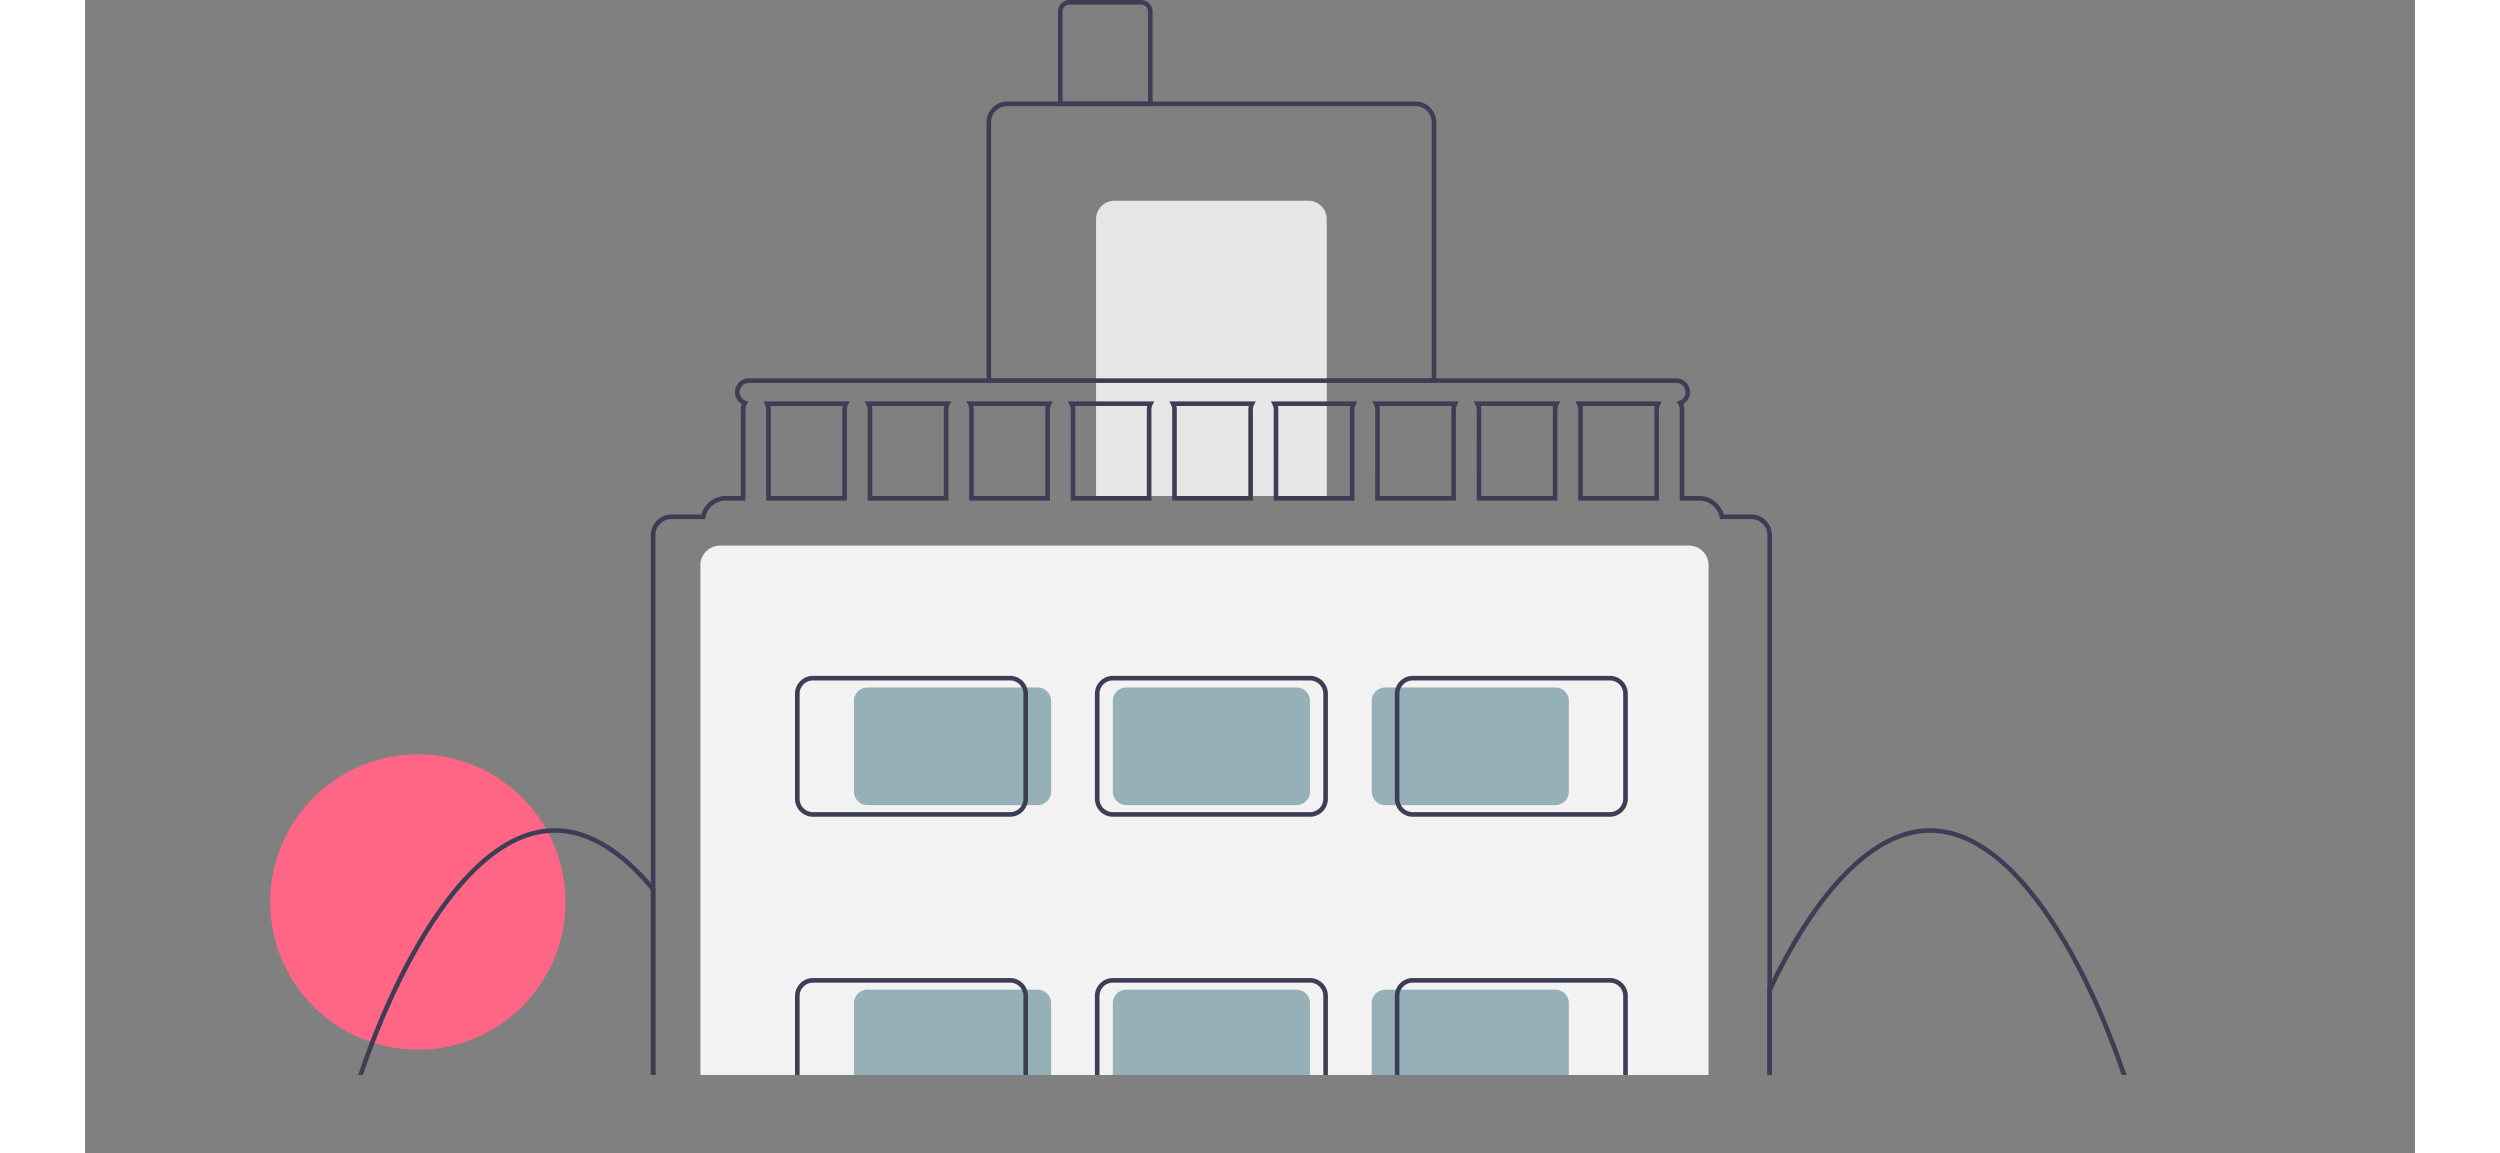 <svg height="466" viewBox="0 0 1010 500" fill="none" xmlns="http://www.w3.org/2000/svg"><rect x="0" y="0" width="1010" height="500" fill="#808080" stroke="none"/><g clip-path="url(#clip0_673_107)"><path d="M144.271 455c35.347 0 64-28.654 64-64 0-35.346-28.653-64-64-64-35.346 0-64 28.654-64 64 0 35.346 28.654 64 64 64z" fill="#FF6584"/><path d="M275.336 752.5h-.065a8.512 8.512 0 01-8.5-8.5V245a8.511 8.511 0 018.5-8.5h420.001a8.512 8.512 0 018.5 8.5v388a8.508 8.508 0 01-8.435 8.5l-420.001 111z" fill="#F2F2F2"/><path d="M585.772 166H390.771V53a9.009 9.009 0 019-9h177.001a9.009 9.009 0 019 9v113zm-193.001-2h191.001V53a7.008 7.008 0 00-7-7H399.771a7.008 7.008 0 00-7 7v111z" fill="#3F3D56"/><path d="M446.271 87h84.001a8 8 0 018 8v120H438.271V95a7.998 7.998 0 018-8z" fill="#E6E6E6"/><path d="M462.771 46h-41V5a5.006 5.006 0 015-5h31a5.005 5.005 0 015 5v41zm-39-2h37V5a3 3 0 00-3-3h-31a3.004 3.004 0 00-3 3v39zm375.911 604.84c-.399 0-.787 0-1.186-.01a101.526 101.526 0 01-66.894-26.147 137.394 137.394 0 01-2.021-1.879l-.31-.296V428.856l.096-.203a413.806 413.806 0 012.005-4.17c20.8-42.229 45.059-65.483 68.31-65.483 33.529 0 59.533 45.994 72.049 73.41 17.405 38.124 29.561 85.364 29.561 114.88a101.574 101.574 0 01-100.45 101.54c-.373.01-.772.01-1.16.01zm-68.411-29.189c.554.523 1.114 1.04 1.674 1.55a99.526 99.526 0 0065.587 25.629c.405.01.789-.001 1.176.01.363 0 .735 0 1.098-.009 54.312-.603 98.486-45.257 98.486-99.541 0-29.26-12.082-76.159-29.38-114.05-12.317-26.979-37.819-72.24-70.23-72.24-22.449 0-46.07 22.857-66.514 64.362-.633 1.305-1.269 2.615-1.897 3.942v190.347z" fill="#3F3D56"/><path d="M799.677 770.088a1.151 1.151 0 01-1.151-1.151V534.069a1.152 1.152 0 012.216-.442c.057.14.086.29.085.442v234.868a1.15 1.15 0 01-1.15 1.151zm-597 0a1.151 1.151 0 01-1.151-1.151V534.069a1.152 1.152 0 012.216-.442c.057.14.086.29.085.442v234.868a1.15 1.15 0 01-1.15 1.151z" fill="#CCC"/><path d="M799.677 577.951a1.146 1.146 0 01-.869-.397l-57.864-66.73a1.152 1.152 0 01.951-1.9c.304.021.587.162.788.392l57.863 66.73a1.155 1.155 0 01.178 1.232 1.16 1.16 0 01-1.047.673zm0 38.511a1.152 1.152 0 01-.814-1.964l32.879-32.88a1.153 1.153 0 011.625.002 1.15 1.15 0 01.002 1.625l-32.879 32.88a1.144 1.144 0 01-.813.337z" fill="#CCC"/><path d="M906.124 770.563h-86.005v-1a42.988 42.988 0 0112.587-30.42 43.009 43.009 0 0130.415-12.603 43.006 43.006 0 0139.735 26.561 42.989 42.989 0 013.268 16.462v1zm-83.993-2h81.981a41 41 0 00-81.981 0z" fill="#3F3D56"/><path d="M863.121 745.156a1.135 1.135 0 00-1.135 1.136v12.059l-11.748-10.083a1.144 1.144 0 00-.826-.272 1.127 1.127 0 00-.777.392 1.139 1.139 0 00.124 1.603l13.227 11.352v7.085a1.122 1.122 0 00.331.805 1.134 1.134 0 001.939-.805v-22.136a1.135 1.135 0 00-1.135-1.136zm-677.997 25.407H99.119v-1a42.992 42.992 0 0112.587-30.42 43.009 43.009 0 0130.415-12.603 43.006 43.006 0 0139.735 26.561 42.989 42.989 0 013.268 16.462v1zm-83.993-2h81.981a41 41 0 00-81.981 0z" fill="#3F3D56"/><path d="M142.121 745.156a1.135 1.135 0 00-1.135 1.136v12.059l-11.748-10.083a1.144 1.144 0 00-.826-.272 1.127 1.127 0 00-.777.392 1.139 1.139 0 00.124 1.603l13.227 11.352v7.085a1.122 1.122 0 00.331.805 1.134 1.134 0 001.939-.805v-22.136a1.135 1.135 0 00-1.135-1.136zm61.561-96.316c-.399 0-.787 0-1.186-.01a101.58 101.58 0 01-100.434-101.54c0-29.517 12.156-76.757 29.561-114.88C144.14 404.994 170.146 359 203.682 359c13.813 0 27.722 7.873 41.341 23.401a96.469 96.469 0 012.02 2.362l.228.278v253.986l-.564.273a53.16 53.16 0 01-2.038.928 100.62 100.62 0 01-39.827 8.602c-.373.01-.772.01-1.16.01zm0-287.84c-32.417 0-57.922 45.261-70.24 72.24-17.299 37.89-29.38 84.789-29.38 114.05 0 54.275 44.174 98.928 98.471 99.54.404.01.782.013 1.175.01.363 0 .735 0 1.098-.009a98.66 98.66 0 0039.061-8.436c.472-.204.94-.412 1.404-.627V385.761a94.446 94.446 0 00-1.75-2.04C230.297 368.644 216.893 361 203.682 361z" fill="#3F3D56"/><path d="M203.677 577.951a1.146 1.146 0 01-.869-.397l-57.864-66.73a1.152 1.152 0 01.951-1.9c.304.021.587.162.788.392l57.863 66.73a1.155 1.155 0 01.178 1.232 1.16 1.16 0 01-1.047.673zm0 38.511a1.154 1.154 0 01-1.063-.711 1.152 1.152 0 01.25-1.253l32.879-32.88a1.151 1.151 0 011.627 1.627l-32.879 32.88a1.14 1.14 0 01-.814.337z" fill="#CCC"/><path d="M294.031 174l.74 1.46c.329.63.5 1.33.5 2.04V217h35v-39.5c.001-.71.172-1.41.5-2.04l.741-1.46h-37.481zm34.24 3.5V215h-31v-37.5a6.219 6.219 0 00-.18-1.5h31.361a6.27 6.27 0 00-.181 1.5zm9.76-3.5l.74 1.46c.329.63.5 1.33.5 2.04V217h35v-39.5c.001-.71.172-1.41.5-2.04l.741-1.46h-37.481zm34.24 3.5V215h-31v-37.5a6.219 6.219 0 00-.18-1.5h31.361a6.27 6.27 0 00-.181 1.5zm9.76-3.5l.74 1.46c.329.63.5 1.33.5 2.04V217h35.001v-39.5c0-.71.171-1.41.5-2.04l.74-1.46h-37.481zm34.24 3.5V215h-31v-37.5a6.219 6.219 0 00-.18-1.5h31.361a6.27 6.27 0 00-.181 1.5zm9.76-3.5l.741 1.46c.328.63.499 1.33.5 2.04V217h35v-39.5c0-.71.171-1.41.5-2.04l.74-1.46h-37.481zm34.241 3.5V215h-31v-37.5a6.27 6.27 0 00-.181-1.5h31.361a6.219 6.219 0 00-.18 1.5zm9.759-3.5l.741 1.46c.328.63.499 1.33.5 2.04V217h35v-39.5c0-.71.171-1.41.5-2.04l.74-1.46h-37.481zm34.241 3.5V215h-31v-37.5a6.27 6.27 0 00-.181-1.5h31.361a6.219 6.219 0 00-.18 1.5zm9.759-3.5l.741 1.46c.328.63.499 1.33.5 2.04V217h35v-39.5c0-.71.171-1.41.5-2.04l.74-1.46h-37.481zm34.241 3.5V215h-31v-37.5a6.27 6.27 0 00-.181-1.5h31.361a6.219 6.219 0 00-.18 1.5zm9.759-3.5l.741 1.46c.328.63.499 1.33.5 2.04V217h35v-39.5c0-.71.171-1.41.5-2.04l.74-1.46h-37.481zm34.241 3.5V215h-31v-37.5a6.27 6.27 0 00-.181-1.5h31.361a6.219 6.219 0 00-.18 1.5zm9.759-3.5l.741 1.46c.328.63.499 1.33.5 2.04V217h35v-39.5c0-.71.171-1.41.5-2.04l.74-1.46h-37.481zm34.241 3.5V215h-31v-37.5a6.27 6.27 0 00-.181-1.5h31.361a6.219 6.219 0 00-.18 1.5zm9.759-3.5l.741 1.46c.328.63.499 1.33.5 2.04V217h35v-39.5c0-.71.171-1.41.5-2.04l.74-1.46h-37.481zm34.241 3.5V215h-31v-37.5a6.27 6.27 0 00-.181-1.5h31.361a6.219 6.219 0 00-.18 1.5zm-34.241-3.5l.741 1.46c.328.63.499 1.33.5 2.04V217h35v-39.5c0-.71.171-1.41.5-2.04l.74-1.46h-37.481zm34.241 3.5V215h-31v-37.5a6.27 6.27 0 00-.181-1.5h31.361a6.219 6.219 0 00-.18 1.5zm-78.241-3.5l.741 1.46c.328.63.499 1.33.5 2.04V217h35v-39.5c0-.71.171-1.41.5-2.04l.74-1.46h-37.481zm34.241 3.5V215h-31v-37.5a6.27 6.27 0 00-.181-1.5h31.361a6.219 6.219 0 00-.18 1.5zm-78.241-3.5l.741 1.46c.328.63.499 1.33.5 2.04V217h35v-39.5c0-.71.171-1.41.5-2.04l.74-1.46h-37.481zm34.241 3.5V215h-31v-37.5a6.27 6.27 0 00-.181-1.5h31.361a6.219 6.219 0 00-.18 1.5zm-78.241-3.5l.741 1.46c.328.63.499 1.33.5 2.04V217h35v-39.5c0-.71.171-1.41.5-2.04l.74-1.46h-37.481zm34.241 3.5V215h-31v-37.5a6.27 6.27 0 00-.181-1.5h31.361a6.219 6.219 0 00-.18 1.5zm-78.241-3.5l.741 1.46c.328.63.499 1.33.5 2.04V217h35v-39.5c0-.71.171-1.41.5-2.04l.74-1.46h-37.481zm34.241 3.5V215h-31v-37.5a6.27 6.27 0 00-.181-1.5h31.361a6.219 6.219 0 00-.18 1.5zm-78.241-3.5l.741 1.46c.328.63.499 1.33.5 2.04V217h35v-39.5c0-.71.171-1.41.5-2.04l.74-1.46h-37.481zm34.241 3.5V215h-31v-37.5a6.27 6.27 0 00-.181-1.5h31.361a6.219 6.219 0 00-.18 1.5zm-78.241-3.5l.74 1.46c.329.63.5 1.33.5 2.04V217h35.001v-39.5c0-.71.171-1.41.5-2.04l.74-1.46h-37.481zm34.24 3.5V215h-31v-37.5a6.219 6.219 0 00-.18-1.5h31.361a6.27 6.27 0 00-.181 1.5zm-78.24-3.5l.74 1.46c.329.63.5 1.33.5 2.04V217h35v-39.5c.001-.71.172-1.41.5-2.04l.741-1.46h-37.481zm34.24 3.5V215h-31v-37.5a6.219 6.219 0 00-.18-1.5h31.361a6.27 6.27 0 00-.181 1.5zm-78.24-3.5l.74 1.46c.329.63.5 1.33.5 2.04V217h35v-39.5c.001-.71.172-1.41.5-2.04l.741-1.46h-37.481zm34.24 3.5V215h-31v-37.5a6.219 6.219 0 00-.18-1.5h31.361a6.27 6.27 0 00-.181 1.5zm317.76-3.5l.741 1.46c.328.63.499 1.33.5 2.04V217h35v-39.5c0-.71.171-1.41.5-2.04l.74-1.46h-37.481zm34.241 3.5V215h-31v-37.5a6.27 6.27 0 00-.181-1.5h31.361a6.219 6.219 0 00-.18 1.5zm-78.241-3.5l.741 1.46c.328.63.499 1.33.5 2.04V217h35v-39.5c0-.71.171-1.41.5-2.04l.74-1.46h-37.481zm34.241 3.5V215h-31v-37.5a6.27 6.27 0 00-.181-1.5h31.361a6.219 6.219 0 00-.18 1.5zm-78.241-3.5l.741 1.46c.328.63.499 1.33.5 2.04V217h35v-39.5c0-.71.171-1.41.5-2.04l.74-1.46h-37.481zm34.241 3.5V215h-31v-37.5a6.27 6.27 0 00-.181-1.5h31.361a6.219 6.219 0 00-.18 1.5zm-78.241-3.5l.741 1.46c.328.63.499 1.33.5 2.04V217h35v-39.5c0-.71.171-1.41.5-2.04l.74-1.46h-37.481zm34.241 3.5V215h-31v-37.5a6.27 6.27 0 00-.181-1.5h31.361a6.219 6.219 0 00-.18 1.5zm-78.241-3.5l.741 1.46c.328.63.499 1.33.5 2.04V217h35v-39.5c0-.71.171-1.41.5-2.04l.74-1.46h-37.481zm34.241 3.5V215h-31v-37.5a6.27 6.27 0 00-.181-1.5h31.361a6.219 6.219 0 00-.18 1.5zm-78.241-3.5l.741 1.46c.328.63.499 1.33.5 2.04V217h35v-39.5c0-.71.171-1.41.5-2.04l.74-1.46h-37.481zm34.241 3.5V215h-31v-37.5a6.27 6.27 0 00-.181-1.5h31.361a6.219 6.219 0 00-.18 1.5zm-78.241-3.5l.74 1.46c.329.63.5 1.33.5 2.04V217h35.001v-39.5c0-.71.171-1.41.5-2.04l.74-1.46h-37.481zm34.24 3.5V215h-31v-37.5a6.219 6.219 0 00-.18-1.5h31.361a6.27 6.27 0 00-.181 1.5zm-78.24-3.5l.74 1.46c.329.63.5 1.33.5 2.04V217h35v-39.5c.001-.71.172-1.41.5-2.04l.741-1.46h-37.481zm34.24 3.5V215h-31v-37.5a6.219 6.219 0 00-.18-1.5h31.361a6.27 6.27 0 00-.181 1.5zm-78.24-3.5l.74 1.46c.329.63.5 1.33.5 2.04V217h35v-39.5c.001-.71.172-1.41.5-2.04l.741-1.46h-37.481zm34.24 3.5V215h-31v-37.5a6.219 6.219 0 00-.18-1.5h31.361a6.27 6.27 0 00-.181 1.5zm317.76-3.5l.741 1.46c.328.63.499 1.33.5 2.04V217h35v-39.5c0-.71.171-1.41.5-2.04l.74-1.46h-37.481zm34.241 3.5V215h-31v-37.5a6.27 6.27 0 00-.181-1.5h31.361a6.219 6.219 0 00-.18 1.5zm-78.241-3.5l.741 1.46c.328.63.499 1.33.5 2.04V217h35v-39.5c0-.71.171-1.41.5-2.04l.74-1.46h-37.481zm34.241 3.5V215h-31v-37.5a6.27 6.27 0 00-.181-1.5h31.361a6.219 6.219 0 00-.18 1.5zm-78.241-3.5l.741 1.46c.328.63.499 1.33.5 2.04V217h35v-39.5c0-.71.171-1.41.5-2.04l.74-1.46h-37.481zm34.241 3.5V215h-31v-37.5a6.27 6.27 0 00-.181-1.5h31.361a6.219 6.219 0 00-.18 1.5zm-78.241-3.5l.741 1.46c.328.63.499 1.33.5 2.04V217h35v-39.5c0-.71.171-1.41.5-2.04l.74-1.46h-37.481zm34.241 3.5V215h-31v-37.5a6.27 6.27 0 00-.181-1.5h31.361a6.219 6.219 0 00-.18 1.5zm-78.241-3.5l.741 1.46c.328.63.499 1.33.5 2.04V217h35v-39.5c0-.71.171-1.41.5-2.04l.74-1.46h-37.481zm34.241 3.5V215h-31v-37.5a6.27 6.27 0 00-.181-1.5h31.361a6.219 6.219 0 00-.18 1.5zm-78.241-3.5l.741 1.46c.328.63.499 1.33.5 2.04V217h35v-39.5c0-.71.171-1.41.5-2.04l.74-1.46h-37.481zm34.241 3.5V215h-31v-37.5a6.27 6.27 0 00-.181-1.5h31.361a6.219 6.219 0 00-.18 1.5zm-78.241-3.5l.74 1.46c.329.63.5 1.33.5 2.04V217h35.001v-39.5c0-.71.171-1.41.5-2.04l.74-1.46h-37.481zm34.24 3.5V215h-31v-37.5a6.219 6.219 0 00-.18-1.5h31.361a6.27 6.27 0 00-.181 1.5zm-78.24-3.5l.74 1.46c.329.63.5 1.33.5 2.04V217h35v-39.5c.001-.71.172-1.41.5-2.04l.741-1.46h-37.481zm34.24 3.5V215h-31v-37.5a6.219 6.219 0 00-.18-1.5h31.361a6.27 6.27 0 00-.181 1.5zm-78.24-3.5l.74 1.46c.329.63.5 1.33.5 2.04V217h35v-39.5c.001-.71.172-1.41.5-2.04l.741-1.46h-37.481zm34.24 3.5V215h-31v-37.5a6.219 6.219 0 00-.18-1.5h31.361a6.27 6.27 0 00-.181 1.5zm317.76-3.5l.741 1.46c.328.63.499 1.33.5 2.04V217h35v-39.5c0-.71.171-1.41.5-2.04l.74-1.46h-37.481zm34.241 3.5V215h-31v-37.5a6.27 6.27 0 00-.181-1.5h31.361a6.219 6.219 0 00-.18 1.5zm-78.241-3.5l.741 1.46c.328.63.499 1.33.5 2.04V217h35v-39.5c0-.71.171-1.41.5-2.04l.74-1.46h-37.481zm34.241 3.5V215h-31v-37.5a6.27 6.27 0 00-.181-1.5h31.361a6.219 6.219 0 00-.18 1.5zm-78.241-3.5l.741 1.46c.328.63.499 1.33.5 2.04V217h35v-39.5c0-.71.171-1.41.5-2.04l.74-1.46h-37.481zm34.241 3.5V215h-31v-37.5a6.27 6.27 0 00-.181-1.5h31.361a6.219 6.219 0 00-.18 1.5zm-78.241-3.5l.741 1.46c.328.63.499 1.33.5 2.04V217h35v-39.5c0-.71.171-1.41.5-2.04l.74-1.46h-37.481zm34.241 3.5V215h-31v-37.5a6.27 6.27 0 00-.181-1.5h31.361a6.219 6.219 0 00-.18 1.5zm-78.241-3.5l.741 1.46c.328.63.499 1.33.5 2.04V217h35v-39.5c0-.71.171-1.41.5-2.04l.74-1.46h-37.481zm34.241 3.5V215h-31v-37.5a6.27 6.27 0 00-.181-1.5h31.361a6.219 6.219 0 00-.18 1.5zm-78.241-3.5l.741 1.46c.328.63.499 1.33.5 2.04V217h35v-39.5c0-.71.171-1.41.5-2.04l.74-1.46h-37.481zm34.241 3.5V215h-31v-37.5a6.27 6.27 0 00-.181-1.5h31.361a6.219 6.219 0 00-.18 1.5zm-78.241-3.5l.74 1.46c.329.63.5 1.33.5 2.04V217h35.001v-39.5c0-.71.171-1.41.5-2.04l.74-1.46h-37.481zm34.24 3.5V215h-31v-37.5a6.219 6.219 0 00-.18-1.5h31.361a6.27 6.27 0 00-.181 1.5zm-78.24-3.5l.74 1.46c.329.63.5 1.33.5 2.04V217h35v-39.5c.001-.71.172-1.41.5-2.04l.741-1.46h-37.481zm34.24 3.5V215h-31v-37.5a6.219 6.219 0 00-.18-1.5h31.361a6.27 6.27 0 00-.181 1.5zm-78.24-3.5l.74 1.46c.329.63.5 1.33.5 2.04V217h35v-39.5c.001-.71.172-1.41.5-2.04l.741-1.46h-37.481zm34.24 3.5V215h-31v-37.5a6.219 6.219 0 00-.18-1.5h31.361a6.27 6.27 0 00-.181 1.5zm317.76-3.5l.741 1.46c.328.63.499 1.33.5 2.04V217h35v-39.5c0-.71.171-1.41.5-2.04l.74-1.46h-37.481zm34.241 3.5V215h-31v-37.5a6.27 6.27 0 00-.181-1.5h31.361a6.219 6.219 0 00-.18 1.5zm-77.5-2.04c.328.63.499 1.33.5 2.04V217h35v-39.5c0-.71.171-1.41.5-2.04l.74-1.46h-37.481l.741 1.46zm33.68.54a6.219 6.219 0 00-.18 1.5V215h-31v-37.5a6.27 6.27 0 00-.181-1.5h31.361zm-77.68-.54c.328.63.499 1.33.5 2.04V217h35v-39.5c0-.71.171-1.41.5-2.04l.74-1.46h-37.481l.741 1.46zm33.68.54a6.219 6.219 0 00-.18 1.5V215h-31v-37.5a6.27 6.27 0 00-.181-1.5h31.361zm-77.68-.54c.328.63.499 1.33.5 2.04V217h35v-39.5c0-.71.171-1.41.5-2.04l.74-1.46h-37.481l.741 1.46zm33.68.54a6.219 6.219 0 00-.18 1.5V215h-31v-37.5a6.27 6.27 0 00-.181-1.5h31.361zm-77.68-.54c.328.63.499 1.33.5 2.04V217h35v-39.5c0-.71.171-1.41.5-2.04l.74-1.46h-37.481l.741 1.46zm33.68.54a6.219 6.219 0 00-.18 1.5V215h-31v-37.5a6.27 6.27 0 00-.181-1.5h31.361zm-77.68-.54c.328.63.499 1.33.5 2.04V217h35v-39.5c0-.71.171-1.41.5-2.04l.74-1.46h-37.481l.741 1.46zm33.68.54a6.219 6.219 0 00-.18 1.5V215h-31v-37.5a6.27 6.27 0 00-.181-1.5h31.361zm-77.681-.54c.329.63.5 1.33.5 2.04V217h35.001v-39.5c0-.71.171-1.41.5-2.04l.74-1.46h-37.481l.74 1.46zm33.681.54a6.27 6.27 0 00-.181 1.5V215h-31v-37.5a6.219 6.219 0 00-.18-1.5h31.361zm-77.681-.54c.329.63.5 1.33.5 2.04V217h35v-39.5c.001-.71.172-1.41.5-2.04l.741-1.46h-37.481l.74 1.46zm33.681.54a6.27 6.27 0 00-.181 1.5V215h-31v-37.5a6.219 6.219 0 00-.18-1.5h31.361zm-77.681-.54c.329.63.5 1.33.5 2.04V217h35v-39.5c.001-.71.172-1.41.5-2.04l.741-1.46h-37.481l.74 1.46zm33.681.54a6.27 6.27 0 00-.181 1.5V215h-31v-37.5a6.219 6.219 0 00-.18-1.5h31.361zm318.32-.54c.328.63.499 1.33.5 2.04V217h35v-39.5c0-.71.171-1.41.5-2.04l.74-1.46h-37.481l.741 1.46zm33.68.54a6.219 6.219 0 00-.18 1.5V215h-31v-37.5a6.27 6.27 0 00-.181-1.5h31.361zm-77.68-.54c.328.63.499 1.33.5 2.04V217h35v-39.5c0-.71.171-1.41.5-2.04l.74-1.46h-37.481l.741 1.46zm33.68.54a6.219 6.219 0 00-.18 1.5V215h-31v-37.5a6.27 6.27 0 00-.181-1.5h31.361zm-77.68-.54c.328.63.499 1.33.5 2.04V217h35v-39.5c0-.71.171-1.41.5-2.04l.74-1.46h-37.481l.741 1.46zm33.68.54a6.219 6.219 0 00-.18 1.5V215h-31v-37.5a6.27 6.27 0 00-.181-1.5h31.361zm-77.68-.54c.328.63.499 1.33.5 2.04V217h35v-39.5c0-.71.171-1.41.5-2.04l.74-1.46h-37.481l.741 1.46zm33.68.54a6.219 6.219 0 00-.18 1.5V215h-31v-37.5a6.27 6.27 0 00-.181-1.5h31.361zm-77.68-.54c.328.63.499 1.33.5 2.04V217h35v-39.5c0-.71.171-1.41.5-2.04l.74-1.46h-37.481l.741 1.46zm33.68.54a6.219 6.219 0 00-.18 1.5V215h-31v-37.5a6.27 6.27 0 00-.181-1.5h31.361zm-77.68-.54c.328.63.499 1.33.5 2.04V217h35v-39.5c0-.71.171-1.41.5-2.04l.74-1.46h-37.481l.741 1.46zm33.68.54a6.219 6.219 0 00-.18 1.5V215h-31v-37.5a6.27 6.27 0 00-.181-1.5h31.361zm-77.681-.54c.329.63.5 1.33.5 2.04V217h35.001v-39.5c0-.71.171-1.41.5-2.04l.74-1.46h-37.481l.74 1.46zm33.681.54a6.27 6.27 0 00-.181 1.5V215h-31v-37.5a6.219 6.219 0 00-.18-1.5h31.361zm-77.681-.54c.329.63.5 1.33.5 2.04V217h35v-39.5c.001-.71.172-1.41.5-2.04l.741-1.46h-37.481l.74 1.46zm33.681.54a6.27 6.27 0 00-.181 1.5V215h-31v-37.5a6.219 6.219 0 00-.18-1.5h31.361zm-77.681-.54c.329.63.5 1.33.5 2.04V217h35v-39.5c.001-.71.172-1.41.5-2.04l.741-1.46h-37.481l.74 1.46zm33.681.54a6.27 6.27 0 00-.181 1.5V215h-31v-37.5a6.219 6.219 0 00-.18-1.5h31.361zm393.82 47h-11.92a11.034 11.034 0 00-10.58-8h-6.5v-37.5a6.264 6.264 0 00-.451-2.35 5.99 5.99 0 00.591-9.925 5.992 5.992 0 00-3.64-1.225H287.771a5.992 5.992 0 00-5.787 4.409 5.988 5.988 0 002.738 6.741 6.264 6.264 0 00-.451 2.35V215h-6.5a11.03 11.03 0 00-10.58 8h-12.92a9.015 9.015 0 00-9 9v528a9.018 9.018 0 009 9h468.001a9.013 9.013 0 009-9V232a9.015 9.015 0 00-9-9zm7 537a7.008 7.008 0 01-4.57 6.56c-.776.295-1.6.445-2.43.44H254.271a6.726 6.726 0 01-2.43-.44 7.008 7.008 0 01-4.57-6.56V232a7.012 7.012 0 017-7h14.521l.16-.8a9.03 9.03 0 018.819-7.2h8.5v-39.5a4.497 4.497 0 01.641-2.31l.619-1.03-1.13-.42a3.986 3.986 0 01-1.199-6.811 3.992 3.992 0 012.569-.929h402a3.988 3.988 0 013.465 5.985 3.985 3.985 0 01-2.094 1.755l-1.13.42.619 1.03c.419.698.64 1.496.64 2.31V217h8.5a9.034 9.034 0 018.82 7.2l.16.8h13.52a7.006 7.006 0 017 7l.001 528zM294.031 174l.74 1.46c.329.63.5 1.33.5 2.04V217h35v-39.5c.001-.71.172-1.41.5-2.04l.741-1.46h-37.481zm34.24 3.5V215h-31v-37.5a6.219 6.219 0 00-.18-1.5h31.361a6.27 6.27 0 00-.181 1.5zm9.76-3.5l.74 1.46c.329.63.5 1.33.5 2.04V217h35v-39.5c.001-.71.172-1.41.5-2.04l.741-1.46h-37.481zm34.24 3.5V215h-31v-37.5a6.219 6.219 0 00-.18-1.5h31.361a6.27 6.27 0 00-.181 1.5zm9.76-3.5l.74 1.46c.329.63.5 1.33.5 2.04V217h35.001v-39.5c0-.71.171-1.41.5-2.04l.74-1.46h-37.481zm34.24 3.5V215h-31v-37.5a6.219 6.219 0 00-.18-1.5h31.361a6.27 6.27 0 00-.181 1.5zm9.76-3.5l.741 1.46c.328.63.499 1.33.5 2.04V217h35v-39.5c0-.71.171-1.41.5-2.04l.74-1.46h-37.481zm34.241 3.5V215h-31v-37.5a6.27 6.27 0 00-.181-1.5h31.361a6.219 6.219 0 00-.18 1.5zm9.759-3.5l.741 1.46c.328.63.499 1.33.5 2.04V217h35v-39.5c0-.71.171-1.41.5-2.04l.74-1.46h-37.481zm34.241 3.5V215h-31v-37.5a6.27 6.27 0 00-.181-1.5h31.361a6.219 6.219 0 00-.18 1.5zm9.759-3.5l.741 1.46c.328.63.499 1.33.5 2.04V217h35v-39.5c0-.71.171-1.41.5-2.04l.74-1.46h-37.481zm34.241 3.5V215h-31v-37.5a6.27 6.27 0 00-.181-1.5h31.361a6.219 6.219 0 00-.18 1.5zm9.759-3.5l.741 1.46c.328.63.499 1.33.5 2.04V217h35v-39.5c0-.71.171-1.41.5-2.04l.74-1.46h-37.481zm34.241 3.5V215h-31v-37.5a6.27 6.27 0 00-.181-1.5h31.361a6.219 6.219 0 00-.18 1.5zm9.759-3.5l.741 1.46c.328.63.499 1.33.5 2.04V217h35v-39.5c0-.71.171-1.41.5-2.04l.74-1.46h-37.481zm34.241 3.5V215h-31v-37.5a6.27 6.27 0 00-.181-1.5h31.361a6.219 6.219 0 00-.18 1.5zm9.759-3.5l.741 1.46c.328.63.499 1.33.5 2.04V217h35v-39.5c0-.71.171-1.41.5-2.04l.74-1.46h-37.481zm34.241 3.5V215h-31v-37.5a6.27 6.27 0 00-.181-1.5h31.361a6.219 6.219 0 00-.18 1.5zM294.031 174l.74 1.46c.329.63.5 1.33.5 2.04V217h35v-39.5c.001-.71.172-1.41.5-2.04l.741-1.46h-37.481zm34.24 3.5V215h-31v-37.5a6.219 6.219 0 00-.18-1.5h31.361a6.27 6.27 0 00-.181 1.5zm9.76-3.5l.74 1.46c.329.63.5 1.33.5 2.04V217h35v-39.5c.001-.71.172-1.41.5-2.04l.741-1.46h-37.481zm34.24 3.5V215h-31v-37.5a6.219 6.219 0 00-.18-1.5h31.361a6.27 6.27 0 00-.181 1.5zm9.76-3.5l.74 1.46c.329.63.5 1.33.5 2.04V217h35.001v-39.5c0-.71.171-1.41.5-2.04l.74-1.46h-37.481zm34.24 3.5V215h-31v-37.5a6.219 6.219 0 00-.18-1.5h31.361a6.27 6.27 0 00-.181 1.5zm9.76-3.5l.741 1.46c.328.63.499 1.33.5 2.04V217h35v-39.5c0-.71.171-1.41.5-2.04l.74-1.46h-37.481zm34.241 3.5V215h-31v-37.5a6.27 6.27 0 00-.181-1.5h31.361a6.219 6.219 0 00-.18 1.5zm9.759-3.5l.741 1.46c.328.63.499 1.33.5 2.04V217h35v-39.5c0-.71.171-1.41.5-2.04l.74-1.46h-37.481zm34.241 3.5V215h-31v-37.5a6.27 6.27 0 00-.181-1.5h31.361a6.219 6.219 0 00-.18 1.5zm9.759-3.5l.741 1.46c.328.63.499 1.33.5 2.04V217h35v-39.5c0-.71.171-1.41.5-2.04l.74-1.46h-37.481zm34.241 3.5V215h-31v-37.5a6.27 6.27 0 00-.181-1.5h31.361a6.219 6.219 0 00-.18 1.5zm9.759-3.5l.741 1.46c.328.63.499 1.33.5 2.04V217h35v-39.5c0-.71.171-1.41.5-2.04l.74-1.46h-37.481zm34.241 3.5V215h-31v-37.5a6.27 6.27 0 00-.181-1.5h31.361a6.219 6.219 0 00-.18 1.5zm9.759-3.5l.741 1.46c.328.63.499 1.33.5 2.04V217h35v-39.5c0-.71.171-1.41.5-2.04l.74-1.46h-37.481zm34.241 3.5V215h-31v-37.5a6.27 6.27 0 00-.181-1.5h31.361a6.219 6.219 0 00-.18 1.5zm9.759-3.5l.741 1.46c.328.63.499 1.33.5 2.04V217h35v-39.5c0-.71.171-1.41.5-2.04l.74-1.46h-37.481zm34.241 3.5V215h-31v-37.5a6.27 6.27 0 00-.181-1.5h31.361a6.219 6.219 0 00-.18 1.5zM294.031 174l.74 1.46c.329.63.5 1.33.5 2.04V217h35v-39.5c.001-.71.172-1.41.5-2.04l.741-1.46h-37.481zm34.24 3.5V215h-31v-37.5a6.219 6.219 0 00-.18-1.5h31.361a6.27 6.27 0 00-.181 1.5zm9.76-3.5l.74 1.46c.329.63.5 1.33.5 2.04V217h35v-39.5c.001-.71.172-1.41.5-2.04l.741-1.46h-37.481zm34.24 3.5V215h-31v-37.5a6.219 6.219 0 00-.18-1.5h31.361a6.27 6.27 0 00-.181 1.5zm9.76-3.5l.74 1.46c.329.63.5 1.33.5 2.04V217h35.001v-39.5c0-.71.171-1.41.5-2.04l.74-1.46h-37.481zm34.24 3.5V215h-31v-37.5a6.219 6.219 0 00-.18-1.5h31.361a6.27 6.27 0 00-.181 1.5zm9.76-3.5l.741 1.46c.328.63.499 1.33.5 2.04V217h35v-39.5c0-.71.171-1.41.5-2.04l.74-1.46h-37.481zm34.241 3.5V215h-31v-37.5a6.27 6.27 0 00-.181-1.5h31.361a6.219 6.219 0 00-.18 1.5zm9.759-3.5l.741 1.46c.328.63.499 1.33.5 2.04V217h35v-39.5c0-.71.171-1.41.5-2.04l.74-1.46h-37.481zm34.241 3.5V215h-31v-37.5a6.27 6.27 0 00-.181-1.5h31.361a6.219 6.219 0 00-.18 1.5zm9.759-3.5l.741 1.46c.328.63.499 1.33.5 2.04V217h35v-39.5c0-.71.171-1.41.5-2.04l.74-1.46h-37.481zm34.241 3.5V215h-31v-37.5a6.27 6.27 0 00-.181-1.5h31.361a6.219 6.219 0 00-.18 1.5zm9.759-3.5l.741 1.46c.328.63.499 1.33.5 2.04V217h35v-39.5c0-.71.171-1.41.5-2.04l.74-1.46h-37.481zm34.241 3.5V215h-31v-37.5a6.27 6.27 0 00-.181-1.5h31.361a6.219 6.219 0 00-.18 1.5zm9.759-3.5l.741 1.46c.328.63.499 1.33.5 2.04V217h35v-39.5c0-.71.171-1.41.5-2.04l.74-1.46h-37.481zm34.241 3.5V215h-31v-37.5a6.27 6.27 0 00-.181-1.5h31.361a6.219 6.219 0 00-.18 1.5zm9.759-3.5l.741 1.46c.328.63.499 1.33.5 2.04V217h35v-39.5c0-.71.171-1.41.5-2.04l.74-1.46h-37.481zm34.241 3.5V215h-31v-37.5a6.27 6.27 0 00-.181-1.5h31.361a6.219 6.219 0 00-.18 1.5zM294.031 174l.74 1.46c.329.63.5 1.33.5 2.04V217h35v-39.5c.001-.71.172-1.41.5-2.04l.741-1.46h-37.481zm34.24 3.5V215h-31v-37.5a6.219 6.219 0 00-.18-1.5h31.361a6.27 6.27 0 00-.181 1.5zm9.76-3.5l.74 1.46c.329.63.5 1.33.5 2.04V217h35v-39.5c.001-.71.172-1.41.5-2.04l.741-1.46h-37.481zm34.24 3.5V215h-31v-37.5a6.219 6.219 0 00-.18-1.5h31.361a6.27 6.27 0 00-.181 1.5zm9.76-3.5l.74 1.46c.329.63.5 1.33.5 2.04V217h35.001v-39.5c0-.71.171-1.41.5-2.04l.74-1.46h-37.481zm34.24 3.5V215h-31v-37.5a6.219 6.219 0 00-.18-1.5h31.361a6.27 6.27 0 00-.181 1.5zm9.76-3.5l.741 1.46c.328.63.499 1.33.5 2.04V217h35v-39.5c0-.71.171-1.41.5-2.04l.74-1.46h-37.481zm34.241 3.5V215h-31v-37.5a6.27 6.27 0 00-.181-1.5h31.361a6.219 6.219 0 00-.18 1.5zm9.759-3.5l.741 1.46c.328.63.499 1.33.5 2.04V217h35v-39.5c0-.71.171-1.41.5-2.04l.74-1.46h-37.481zm34.241 3.5V215h-31v-37.5a6.27 6.27 0 00-.181-1.5h31.361a6.219 6.219 0 00-.18 1.5zm9.759-3.5l.741 1.46c.328.63.499 1.33.5 2.04V217h35v-39.5c0-.71.171-1.41.5-2.04l.74-1.46h-37.481zm34.241 3.5V215h-31v-37.5a6.27 6.27 0 00-.181-1.5h31.361a6.219 6.219 0 00-.18 1.5zm9.759-3.5l.741 1.46c.328.63.499 1.33.5 2.04V217h35v-39.5c0-.71.171-1.41.5-2.04l.74-1.46h-37.481zm34.241 3.5V215h-31v-37.5a6.27 6.27 0 00-.181-1.5h31.361a6.219 6.219 0 00-.18 1.5zm9.759-3.5l.741 1.46c.328.63.499 1.33.5 2.04V217h35v-39.5c0-.71.171-1.41.5-2.04l.74-1.46h-37.481zm34.241 3.5V215h-31v-37.5a6.27 6.27 0 00-.181-1.5h31.361a6.219 6.219 0 00-.18 1.5zm9.759-3.5l.741 1.46c.328.63.499 1.33.5 2.04V217h35v-39.5c0-.71.171-1.41.5-2.04l.74-1.46h-37.481zm34.241 3.5V215h-31v-37.5a6.27 6.27 0 00-.181-1.5h31.361a6.219 6.219 0 00-.18 1.5z" fill="#3F3D56"/><path d="M412.924 349H339.18a5.866 5.866 0 01-5.858-5.858v-39.284A5.866 5.866 0 01339.18 298h73.744a5.862 5.862 0 015.858 5.858v39.284a5.866 5.866 0 01-5.858 5.858zm112.219 0H451.4a5.866 5.866 0 01-5.858-5.858v-39.284A5.866 5.866 0 01451.4 298h73.743a5.862 5.862 0 015.858 5.858v39.284a5.86 5.86 0 01-5.858 5.858zm112.22 0h-73.744a5.866 5.866 0 01-5.858-5.858v-39.284a5.866 5.866 0 015.858-5.858h73.744a5.862 5.862 0 015.858 5.858v39.284a5.866 5.866 0 01-5.858 5.858zM412.924 480H339.18a5.862 5.862 0 01-5.858-5.858v-39.284A5.866 5.866 0 01339.18 429h73.744a5.862 5.862 0 015.858 5.858v39.284a5.866 5.866 0 01-5.858 5.858zm112.219 0H451.4a5.862 5.862 0 01-5.858-5.858v-39.284A5.866 5.866 0 01451.4 429h73.743a5.862 5.862 0 015.858 5.858v39.284a5.86 5.86 0 01-5.858 5.858zm112.22 0h-73.744a5.862 5.862 0 01-5.858-5.858v-39.284a5.866 5.866 0 015.858-5.858h73.744a5.862 5.862 0 015.858 5.858v39.284a5.866 5.866 0 01-5.858 5.858zM412.924 611H339.18a5.862 5.862 0 01-5.858-5.858v-39.284A5.866 5.866 0 01339.18 560h73.744a5.862 5.862 0 015.858 5.858v39.284a5.866 5.866 0 01-5.858 5.858zm112.219 0H451.4a5.862 5.862 0 01-5.858-5.858v-39.284A5.866 5.866 0 01451.4 560h73.743a5.862 5.862 0 015.858 5.858v39.284a5.86 5.86 0 01-5.858 5.858zm112.22 0h-73.744a5.862 5.862 0 01-5.858-5.858v-39.284a5.866 5.866 0 015.858-5.858h73.744a5.862 5.862 0 015.858 5.858v39.284a5.866 5.866 0 01-5.858 5.858z" fill="#96b0b7"/><path d="M400.985 354.041h-85.427a7.795 7.795 0 01-7.787-7.787v-45.508a7.798 7.798 0 017.787-7.787h85.427a7.795 7.795 0 017.786 7.787v45.508a7.793 7.793 0 01-7.786 7.787zm-85.427-59.082a5.795 5.795 0 00-5.787 5.787v45.508a5.795 5.795 0 005.787 5.787h85.427a5.795 5.795 0 005.786-5.787v-45.508a5.79 5.79 0 00-5.786-5.787h-85.427zm215.427 59.082h-85.427a7.795 7.795 0 01-7.787-7.787v-45.508a7.798 7.798 0 017.787-7.787h85.427a7.796 7.796 0 017.786 7.787v45.508a7.793 7.793 0 01-7.786 7.787zm-85.427-59.082a5.795 5.795 0 00-5.787 5.787v45.508a5.795 5.795 0 005.787 5.787h85.427a5.795 5.795 0 005.786-5.787v-45.508a5.79 5.79 0 00-5.786-5.787h-85.427zm215.427 59.082h-85.427a7.795 7.795 0 01-7.787-7.787v-45.508a7.798 7.798 0 017.787-7.787h85.427a7.796 7.796 0 017.786 7.787v45.508a7.793 7.793 0 01-7.786 7.787zm-85.427-59.082a5.795 5.795 0 00-5.787 5.787v45.508a5.795 5.795 0 005.787 5.787h85.427a5.795 5.795 0 005.786-5.787v-45.508a5.79 5.79 0 00-5.786-5.787h-85.427zM400.985 485.041h-85.427a7.795 7.795 0 01-7.787-7.787v-45.508a7.798 7.798 0 017.787-7.787h85.427a7.795 7.795 0 017.786 7.787v45.508a7.793 7.793 0 01-7.786 7.787zm-85.427-59.082a5.795 5.795 0 00-5.787 5.787v45.508a5.795 5.795 0 005.787 5.787h85.427a5.795 5.795 0 005.786-5.787v-45.508a5.79 5.79 0 00-5.786-5.787h-85.427zm215.427 59.082h-85.427a7.795 7.795 0 01-7.787-7.787v-45.508a7.798 7.798 0 017.787-7.787h85.427a7.796 7.796 0 017.786 7.787v45.508a7.793 7.793 0 01-7.786 7.787zm-85.427-59.082a5.795 5.795 0 00-5.787 5.787v45.508a5.795 5.795 0 005.787 5.787h85.427a5.795 5.795 0 005.786-5.787v-45.508a5.79 5.79 0 00-5.786-5.787h-85.427zm215.427 59.082h-85.427a7.795 7.795 0 01-7.787-7.787v-45.508a7.798 7.798 0 017.787-7.787h85.427a7.796 7.796 0 017.786 7.787v45.508a7.793 7.793 0 01-7.786 7.787zm-85.427-59.082a5.795 5.795 0 00-5.787 5.787v45.508a5.795 5.795 0 005.787 5.787h85.427a5.795 5.795 0 005.786-5.787v-45.508a5.79 5.79 0 00-5.786-5.787h-85.427zM400.985 616.041h-85.427a7.795 7.795 0 01-7.787-7.787v-45.508a7.798 7.798 0 017.787-7.787h85.427a7.795 7.795 0 017.786 7.787v45.508a7.793 7.793 0 01-7.786 7.787zm-85.427-59.082a5.795 5.795 0 00-5.787 5.787v45.508a5.795 5.795 0 005.787 5.787h85.427a5.795 5.795 0 005.786-5.787v-45.508a5.79 5.79 0 00-5.786-5.787h-85.427zm215.427 59.082h-85.427a7.795 7.795 0 01-7.787-7.787v-45.508a7.798 7.798 0 017.787-7.787h85.427a7.796 7.796 0 017.786 7.787v45.508a7.793 7.793 0 01-7.786 7.787zm-85.427-59.082a5.795 5.795 0 00-5.787 5.787v45.508a5.795 5.795 0 005.787 5.787h85.427a5.795 5.795 0 005.786-5.787v-45.508a5.79 5.79 0 00-5.786-5.787h-85.427zm215.427 59.082h-85.427a7.795 7.795 0 01-7.787-7.787v-45.508a7.798 7.798 0 017.787-7.787h85.427a7.796 7.796 0 017.786 7.787v45.508a7.793 7.793 0 01-7.786 7.787zm-85.427-59.082a5.795 5.795 0 00-5.787 5.787v45.508a5.795 5.795 0 005.787 5.787h85.427a5.795 5.795 0 005.786-5.787v-45.508a5.79 5.79 0 00-5.786-5.787h-85.427zM1009 770.5H1a.998.998 0 01-1-1 1 1 0 011-1h1008a1 1 0 01.71.293c.18.187.29.442.29.707 0 .265-.11.52-.29.707a1 1 0 01-.71.293z" fill="#3F3D56"/><path d="M538.771 673.71a8.605 8.605 0 00-8.5-8.71h-42v103.5h50.5v-94.79z" fill="#3F3D56"/><path d="M489.271 767.5h-52.5V674a9.51 9.51 0 019.5-9.5h43v103zm-50.5-2h48.5v-99h-41a7.506 7.506 0 00-7.5 7.5v91.5z" fill="#3F3D56"/><path d="M443.271 723a3 3 0 100-6 3 3 0 000 6z" fill="#3F3D56"/></g><defs><clipPath id="clip0_673_107"><rect width="100%" height="466" fill="#fff"/></clipPath></defs></svg>